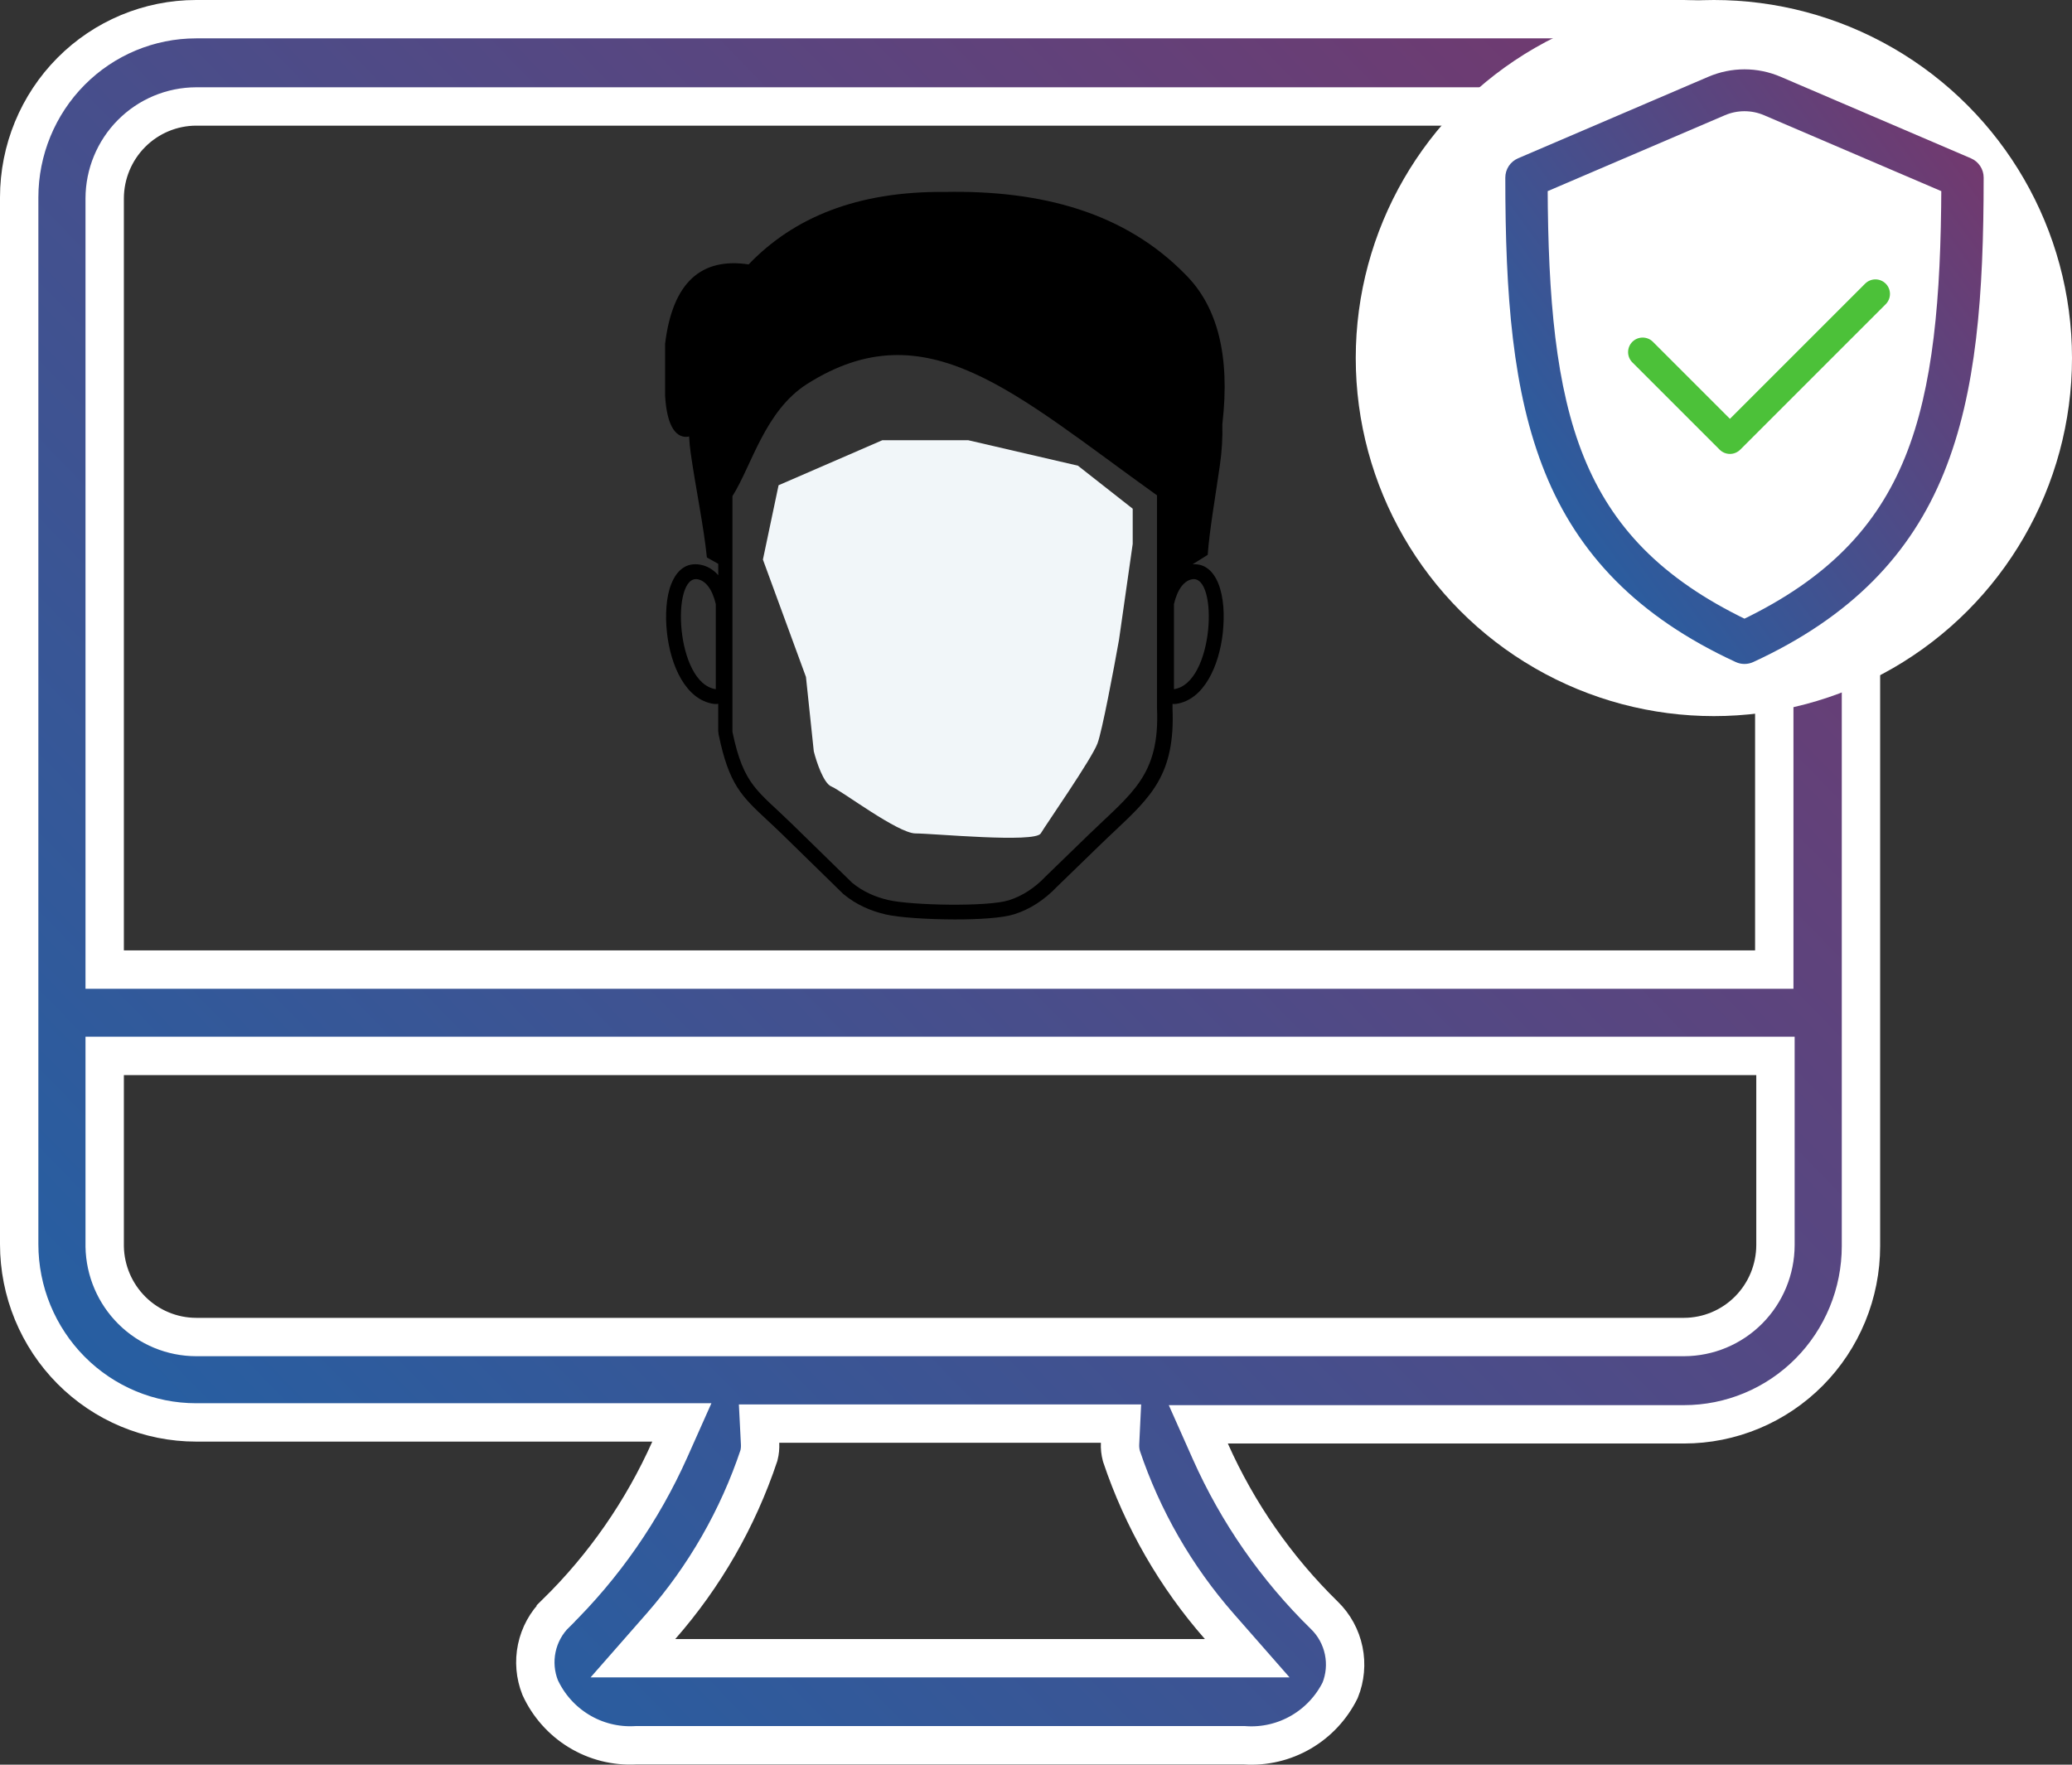 <svg width="162" height="138" viewBox="0 0 162 138" fill="none" xmlns="http://www.w3.org/2000/svg">
<rect x="0" y="0" width="162" height="138" fill="#333333" stroke="none"/>
<path d="M52.37 113.345L53.311 111.234H51H15.333C11.668 111.234 8.15 109.768 5.555 107.155C2.96 104.541 1.5 100.995 1.5 97.295V15.439C1.5 11.739 2.96 8.192 5.555 5.579C8.15 2.966 11.668 1.5 15.333 1.5H131.667C133.487 1.5 135.29 1.862 136.972 2.566C138.654 3.27 140.182 4.302 141.468 5.603C142.754 6.904 143.773 8.448 144.465 10.148C145.157 11.848 145.509 13.669 145.5 15.506V15.514V97.444C145.5 99.276 145.141 101.09 144.445 102.781C143.749 104.473 142.73 106.01 141.445 107.304C140.16 108.598 138.635 109.624 136.957 110.323C135.279 111.023 133.482 111.383 131.667 111.383H96H93.691L94.629 113.493C96.767 118.297 99.792 122.649 103.544 126.318L103.547 126.321C104.314 127.066 104.841 128.028 105.058 129.082C105.272 130.12 105.175 131.199 104.779 132.181C104.099 133.55 103.035 134.688 101.721 135.452C100.393 136.225 98.868 136.584 97.339 136.484L97.29 136.48H97.241H49.759H49.719L49.679 136.482C48.128 136.565 46.587 136.177 45.257 135.366C43.936 134.561 42.882 133.377 42.231 131.964C41.845 130.989 41.753 129.92 41.968 128.892C42.184 127.854 42.703 126.905 43.457 126.168L43.457 126.167C47.205 122.497 50.228 118.146 52.37 113.345ZM15.333 8.326L15.328 8.326C13.432 8.333 11.618 9.094 10.281 10.441C8.943 11.787 8.191 13.609 8.185 15.509H8.185V15.514V74.323V75.823H9.685H137.222H138.722V74.323V15.514V15.509C138.716 13.629 137.98 11.825 136.668 10.482C135.356 9.138 133.572 8.364 131.696 8.327L131.681 8.326H131.667L15.333 8.326ZM94.204 129.673H97.515L95.331 127.183C91.93 123.306 89.33 118.785 87.684 113.885L87.672 113.842C87.591 113.534 87.557 113.216 87.572 112.898L87.647 111.327H86.074H60.926H59.348L59.428 112.903C59.443 113.211 59.413 113.52 59.338 113.819C57.693 118.745 55.085 123.289 51.669 127.183L49.485 129.673H52.796H94.204ZM131.667 104.556L131.671 104.556C133.567 104.55 135.382 103.789 136.719 102.442C138.056 101.096 138.808 99.274 138.815 97.374V97.369V84.075V82.575H137.315H9.685H8.185V84.075V97.463V97.477L8.185 97.492C8.222 99.371 8.988 101.163 10.322 102.484C11.656 103.806 13.453 104.551 15.329 104.556H15.333L131.667 104.556Z" fill="url(#paint0_linear_874_24820)" stroke="white" stroke-width="3"/>
<circle cx="134" cy="28" r="28" fill="white"/>
<path d="M136.393 5.922C135.489 5.922 134.594 6.108 133.763 6.464L118.882 12.841C118.678 12.929 118.504 13.074 118.381 13.26C118.259 13.446 118.194 13.663 118.193 13.885C118.193 23.033 118.747 30.561 121.264 36.779C123.78 42.996 128.326 47.814 135.918 51.318C136.067 51.387 136.229 51.422 136.393 51.422C136.557 51.422 136.72 51.387 136.869 51.318C144.461 47.814 149.007 42.996 151.523 36.779C154.039 30.561 154.593 23.033 154.593 13.885C154.593 13.663 154.528 13.446 154.405 13.26C154.283 13.074 154.109 12.929 153.905 12.841L139.024 6.464C138.192 6.108 137.298 5.922 136.393 5.922ZM136.393 8.197C136.99 8.197 137.578 8.318 138.126 8.553L152.283 14.618C152.248 23.297 151.666 30.37 149.417 35.926C147.163 41.494 143.217 45.655 136.393 48.937C129.569 45.655 125.624 41.494 123.37 35.926C121.121 30.37 120.539 23.297 120.504 14.618L134.66 8.553C135.209 8.318 135.797 8.197 136.393 8.197Z" fill="url(#paint1_linear_874_24820)" stroke="url(#paint2_linear_874_24820)"/>
<path d="M145.826 22.181L135.256 32.752L129.235 26.731C129.022 26.517 128.732 26.398 128.431 26.398C128.129 26.398 127.84 26.517 127.626 26.731C127.413 26.944 127.293 27.233 127.293 27.535C127.293 27.837 127.413 28.126 127.626 28.339L134.451 35.164C134.665 35.377 134.954 35.497 135.256 35.497C135.557 35.497 135.847 35.377 136.06 35.164L147.435 23.789C147.648 23.576 147.768 23.287 147.768 22.985C147.768 22.683 147.648 22.394 147.435 22.181C147.222 21.968 146.932 21.848 146.631 21.848C146.329 21.848 146.04 21.968 145.826 22.181Z" fill="#4CC139"/>
<g clip-path="url(#clip0_874_24820)">
<path fill-rule="evenodd" clip-rule="evenodd" d="M79.923 43.536C79.862 43.693 79.83 43.865 79.83 44.041C79.83 44.828 80.47 45.467 81.258 45.467C82.046 45.467 82.686 44.828 82.686 44.041C82.686 43.814 82.635 43.601 82.537 43.411C83.159 43.48 83.789 43.615 84.424 43.823C84.693 43.911 84.976 43.73 85.055 43.425C85.134 43.119 84.976 42.8 84.702 42.712C83.673 42.373 82.644 42.207 81.615 42.211C80.59 42.211 79.575 42.383 78.569 42.716C78.3 42.804 78.142 43.124 78.221 43.429C78.3 43.735 78.583 43.911 78.852 43.823C79.204 43.703 79.566 43.605 79.923 43.536ZM91.786 53.895V47.241C92.069 46.032 92.602 45.411 93.2 45.3C95.277 44.916 94.943 53.432 91.786 53.895ZM90.46 38.734C79.292 30.745 72.422 24.132 63.117 30.018C59.807 32.111 58.778 36.404 57.267 38.798C57.267 44.944 57.267 51.08 57.267 57.234C58.147 61.453 59.232 61.805 61.935 64.449L66.627 69.034C67.475 69.733 68.43 70.141 69.445 70.382C71.226 70.799 77.22 70.933 78.894 70.396C79.913 70.067 80.873 69.465 81.763 68.529L85.171 65.223C88.462 62.032 90.697 60.657 90.46 55.373C90.46 49.816 90.46 44.286 90.46 38.734ZM67.818 37.687C68.268 37.668 68.643 38.016 68.662 38.46C68.68 38.91 68.333 39.285 67.888 39.303C66.645 39.359 65.584 39.613 64.693 40.044C63.827 40.461 63.122 41.058 62.561 41.813C62.292 42.174 61.787 42.248 61.425 41.98C61.063 41.711 60.989 41.206 61.258 40.845C61.977 39.877 62.881 39.118 63.989 38.581C65.069 38.062 66.344 37.756 67.818 37.687ZM80.614 39.146C80.164 39.146 79.802 38.78 79.807 38.331C79.807 37.882 80.173 37.52 80.623 37.525C81.967 37.529 83.191 37.784 84.294 38.298C85.407 38.822 86.381 39.604 87.206 40.674C87.479 41.031 87.415 41.535 87.058 41.813C86.705 42.086 86.195 42.022 85.917 41.665C85.254 40.804 84.48 40.178 83.604 39.766C82.718 39.354 81.722 39.15 80.614 39.146ZM80.224 58.86C79.529 59.096 78.81 59.295 78.068 59.457C77.308 59.666 76.608 59.795 75.987 59.809C75.277 59.823 74.67 59.693 74.183 59.369C74.035 59.272 73.9 59.166 73.785 59.054C73.669 59.166 73.534 59.272 73.386 59.369C72.899 59.693 72.292 59.823 71.582 59.809C70.961 59.795 70.261 59.67 69.501 59.457C68.759 59.295 68.045 59.096 67.345 58.86C66.65 58.624 65.973 58.35 65.31 58.045C64.99 57.897 64.86 57.54 65.023 57.244C65.12 57.068 65.296 56.956 65.491 56.924C65.843 56.868 66.126 56.831 66.39 56.794L66.413 56.79C67.266 56.674 67.92 56.581 68.722 56.262C68.949 56.174 69.167 56.072 69.39 55.97C70.665 55.382 72.06 54.734 73.456 55.84C73.576 55.938 73.687 56.035 73.785 56.141C73.882 56.035 73.993 55.938 74.114 55.84C75.505 54.734 76.905 55.377 78.18 55.97C78.402 56.072 78.62 56.174 78.847 56.262C79.645 56.581 80.303 56.674 81.156 56.79L81.179 56.794C81.443 56.831 81.726 56.868 82.079 56.924C82.273 56.956 82.454 57.068 82.547 57.244C82.709 57.535 82.579 57.897 82.259 58.045C81.596 58.355 80.919 58.624 80.224 58.86ZM72.102 53.432C71.819 53.196 71.782 52.779 72.018 52.502C72.255 52.219 72.672 52.182 72.95 52.418C73.279 52.696 73.599 52.844 73.9 52.844C74.207 52.849 74.54 52.71 74.897 52.413C75.18 52.182 75.597 52.224 75.829 52.506C76.061 52.789 76.019 53.205 75.736 53.437C75.124 53.937 74.508 54.173 73.882 54.169C73.265 54.159 72.667 53.909 72.102 53.432ZM70.025 62.166C69.686 61.986 69.557 61.564 69.737 61.226C69.918 60.888 70.34 60.758 70.678 60.939C71.749 61.509 72.806 61.8 73.845 61.8C74.883 61.8 75.922 61.518 76.965 60.944C77.303 60.758 77.725 60.884 77.911 61.217C78.096 61.555 77.971 61.977 77.637 62.162C76.39 62.852 75.124 63.19 73.845 63.185C72.565 63.185 71.29 62.843 70.025 62.166ZM55.964 53.895V47.241C55.681 46.032 55.148 45.411 54.55 45.3C52.468 44.916 52.807 53.432 55.964 53.895ZM56.154 55.039C56.038 55.058 55.917 55.062 55.797 55.044C53.609 54.724 52.431 52.048 52.148 49.487C52.07 48.783 52.056 48.084 52.107 47.454C52.158 46.782 52.283 46.162 52.487 45.661C52.923 44.569 53.674 43.962 54.763 44.161C55.282 44.258 55.76 44.527 56.158 44.981V44.092L55.268 43.592C55.023 41.169 54.397 38.192 54.003 35.436C53.938 34.992 53.901 34.561 53.878 34.135C52.918 34.33 52.139 33.436 52 30.93V26.892C52.584 22.062 54.837 20.122 58.532 20.677C62.051 17.005 67.016 14.953 73.85 15.009C81.466 14.861 87.957 16.634 92.672 21.455C95.152 23.919 96.204 27.74 95.569 33.176C95.597 34.209 95.537 35.288 95.37 36.427C95.018 38.877 94.563 41.48 94.424 43.392L93.242 44.129C94.197 44.059 94.865 44.652 95.268 45.661C95.467 46.166 95.592 46.782 95.648 47.454C95.694 48.084 95.68 48.778 95.606 49.487C95.323 52.048 94.146 54.724 91.958 55.044C91.86 55.058 91.768 55.058 91.675 55.048V55.373C91.675 55.387 91.675 55.401 91.675 55.414C91.884 60.536 90.015 62.291 87.127 65.01C86.77 65.348 86.39 65.7 86.038 66.047L82.649 69.335C82.143 69.863 81.615 70.303 81.063 70.66C80.502 71.021 79.918 71.299 79.306 71.493C78.402 71.785 76.543 71.905 74.638 71.901C72.505 71.896 70.257 71.748 69.237 71.507C68.653 71.368 68.082 71.183 67.54 70.928C66.993 70.674 66.46 70.345 65.95 69.923C65.922 69.9 65.899 69.877 65.876 69.854L61.184 65.269C60.781 64.876 60.377 64.5 60.016 64.162C57.971 62.259 57.002 61.361 56.191 57.461C56.172 57.383 56.168 57.304 56.168 57.225H56.154V55.039ZM63.354 43.962C63.089 44.064 62.797 43.906 62.705 43.601C62.612 43.3 62.756 42.971 63.02 42.864C64.049 42.462 65.078 42.276 66.112 42.285C67.141 42.295 68.166 42.494 69.19 42.864C69.459 42.962 69.608 43.286 69.519 43.587C69.436 43.888 69.149 44.059 68.884 43.962C68.546 43.837 68.207 43.735 67.865 43.656C67.897 43.777 67.915 43.906 67.915 44.041C67.915 44.828 67.276 45.467 66.488 45.467C65.699 45.467 65.06 44.828 65.06 44.041C65.06 43.846 65.097 43.661 65.166 43.494C64.568 43.568 63.961 43.726 63.354 43.962Z" fill="black"/>
<path d="M59.649 43.759L60.873 37.946L68.98 34.428H75.711L84.277 36.416L88.561 39.782V42.535L87.49 50.031C87.082 52.325 86.174 57.159 85.807 58.138C85.348 59.362 81.83 64.41 81.371 65.175C80.912 65.94 72.957 65.175 71.581 65.175C70.204 65.175 65.768 61.809 65.003 61.504C64.391 61.259 63.83 59.566 63.626 58.75L63.014 52.937L59.649 43.759Z" fill="#F1F6F9"/>
</g>
<defs>
<linearGradient id="paint0_linear_874_24820" x1="-34.3" y1="183.425" x2="316.083" y2="-156.606" gradientUnits="userSpaceOnUse">
<stop stop-color="#0072BC"/>
<stop offset="1" stop-color="#E40021"/>
</linearGradient>
<linearGradient id="paint1_linear_874_24820" x1="109.7" y1="66.399" x2="219.727" y2="-13.791" gradientUnits="userSpaceOnUse">
<stop stop-color="#0072BC"/>
<stop offset="1" stop-color="#E40021"/>
</linearGradient>
<linearGradient id="paint2_linear_874_24820" x1="109.7" y1="66.399" x2="219.727" y2="-13.791" gradientUnits="userSpaceOnUse">
<stop stop-color="#0072BC"/>
<stop offset="1" stop-color="#E40021"/>
</linearGradient>
<clipPath id="clip0_874_24820">
<rect width="43.75" height="56.906" fill="white" transform="translate(52 15)"/>
</clipPath>
</defs>
</svg>
